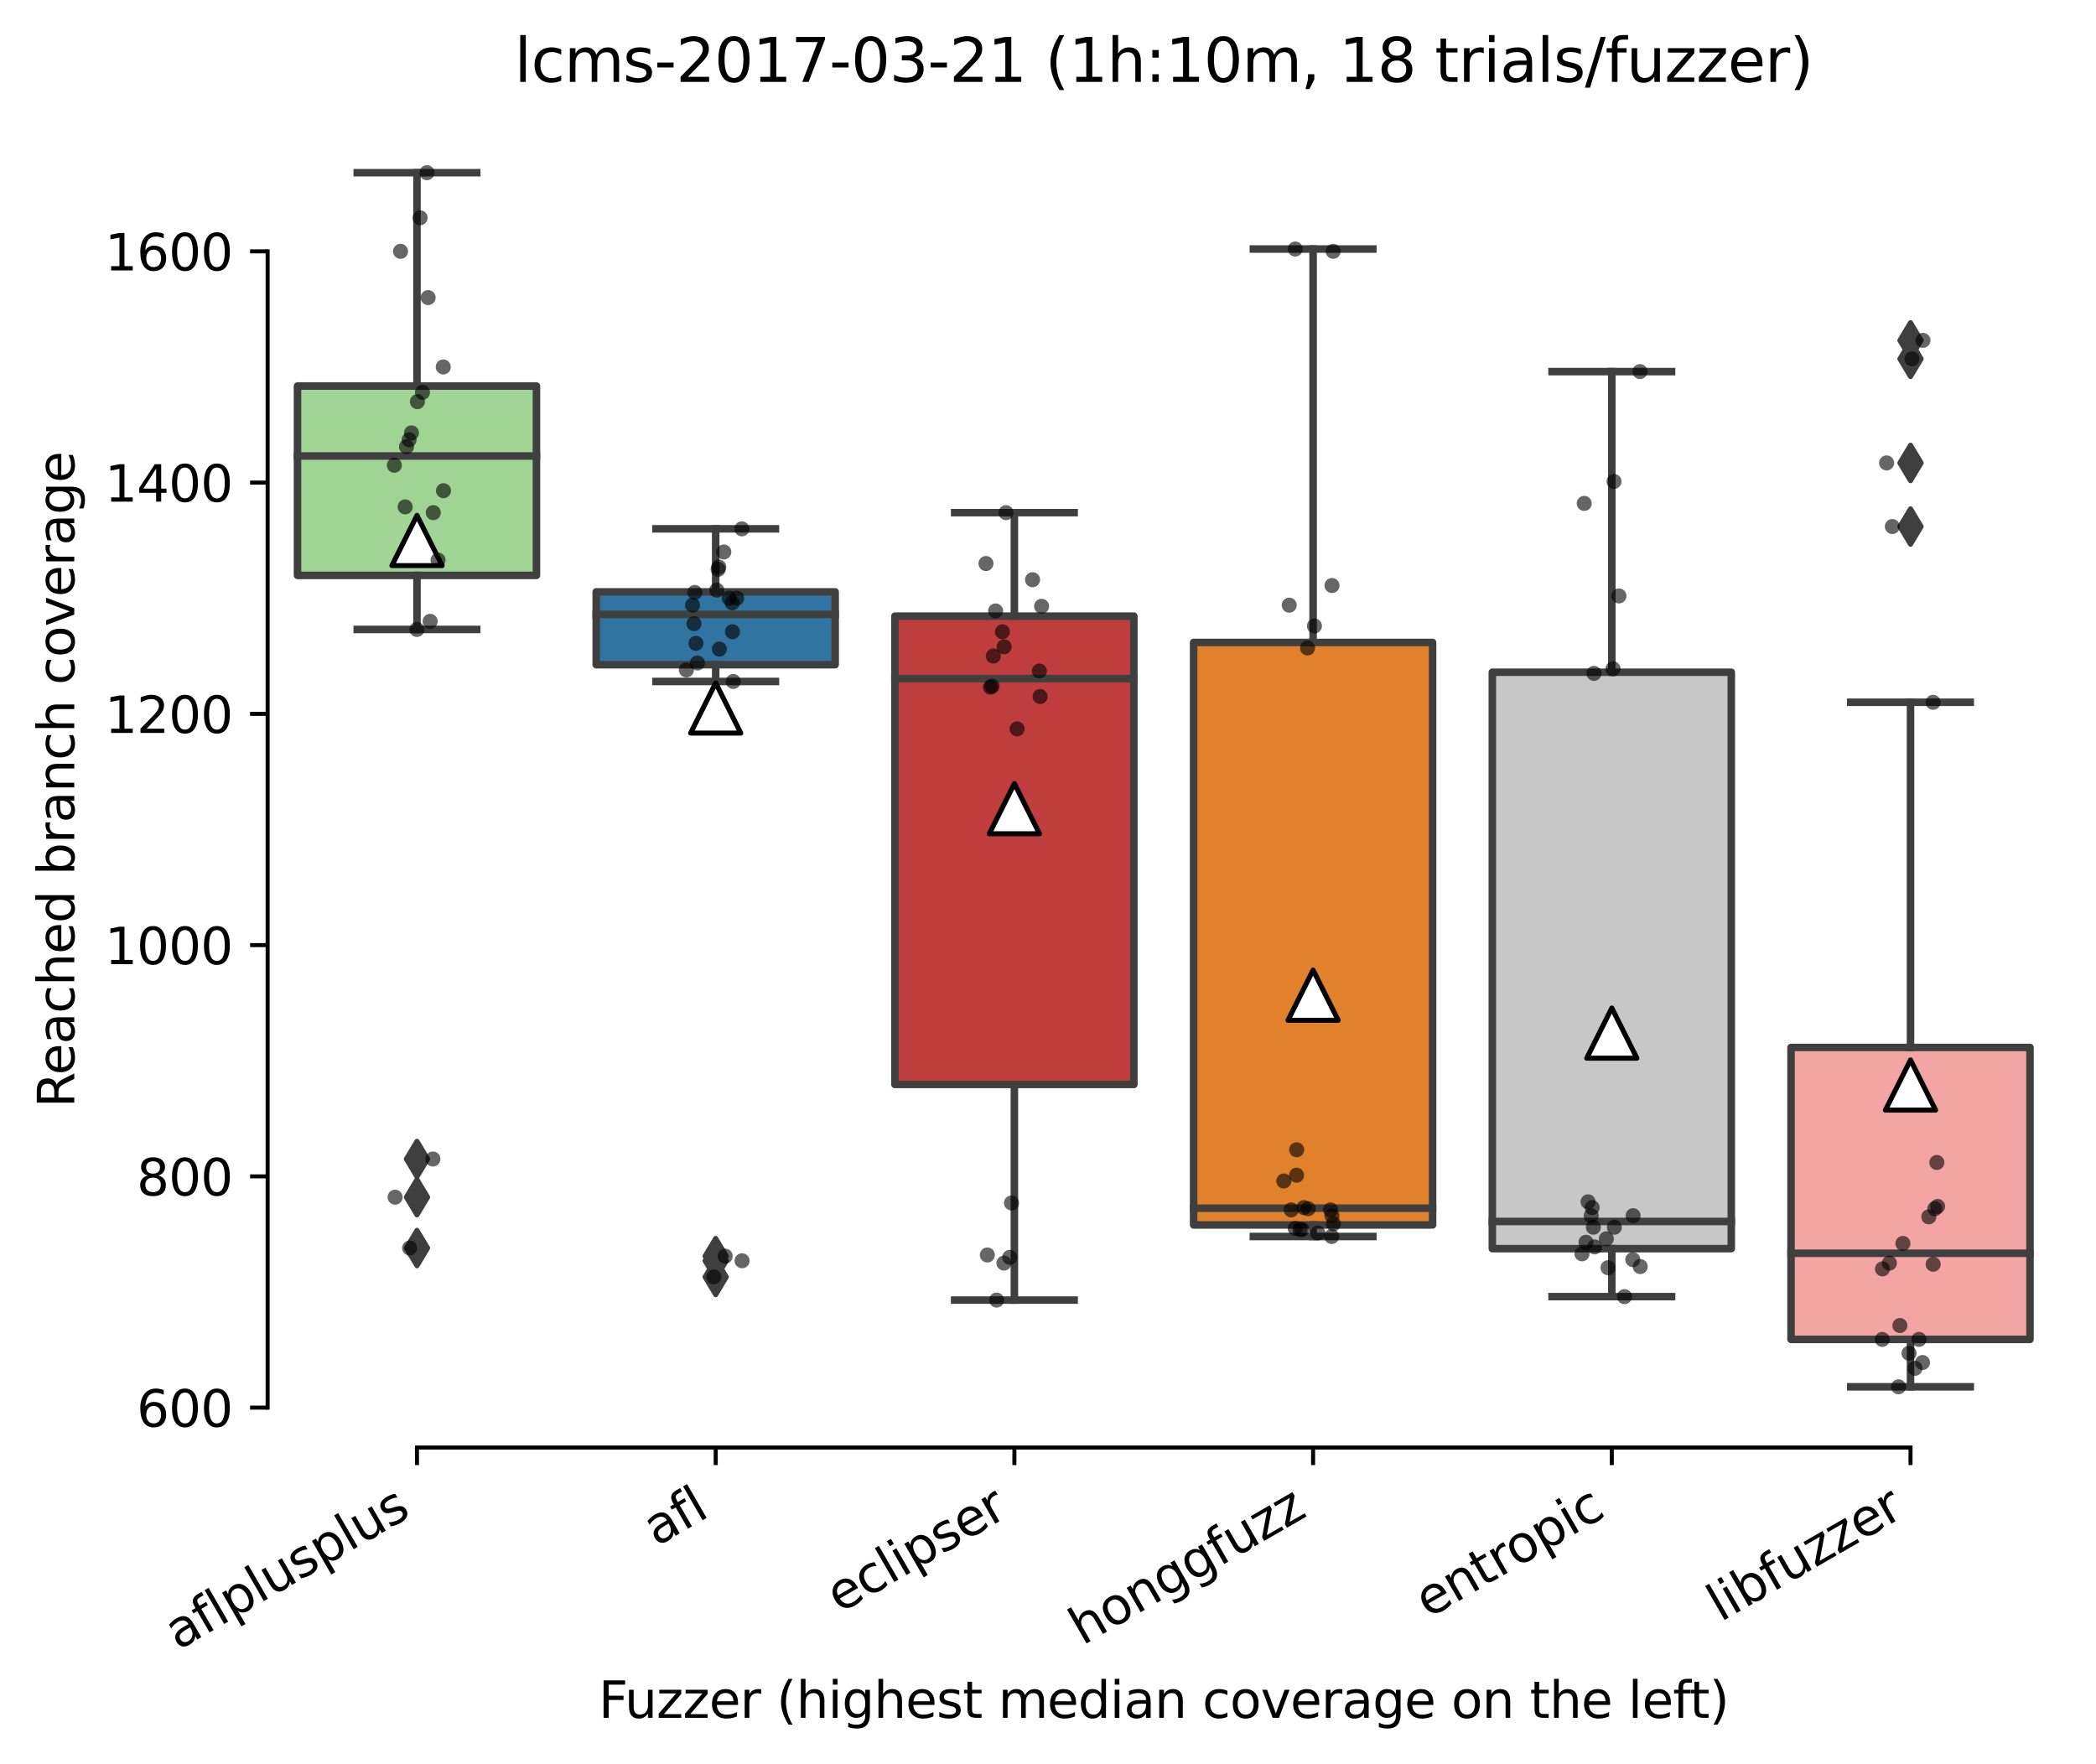 <?xml version="1.0" encoding="utf-8" standalone="no"?>
<!DOCTYPE svg PUBLIC "-//W3C//DTD SVG 1.1//EN"
  "http://www.w3.org/Graphics/SVG/1.1/DTD/svg11.dtd">
<svg height="351.576pt" version="1.1" viewBox="0 0 417.648 351.576" width="417.648pt" xmlns="http://www.w3.org/2000/svg" xmlns:xlink="http://www.w3.org/1999/xlink">
 <defs>
  <style type="text/css">*{stroke-linecap:butt;stroke-linejoin:round;}</style>
 </defs>
 <g id="figure_1">
  <g id="patch_1">
   <path d="M 0 351.576 
L 417.648 351.576 
L 417.648 0 
L 0 0 
z
" style="fill:#ffffff;"/>
  </g>
  <g id="axes_1">
   <g id="patch_2">
    <path d="M 53.328 288.43 
L 410.448 288.43 
L 410.448 22.318 
L 53.328 22.318 
z
" style="fill:#ffffff;"/>
   </g>
   <g id="patch_3">
    <path clip-path="url(#pa68a0dcf0d)" d="M 59.28 114.651 
L 106.896 114.651 
L 106.896 76.923 
L 59.28 76.923 
L 59.28 114.651 
z
" style="fill:#9fd495;stroke:#3f3f3f;stroke-linejoin:miter;stroke-width:1.5;"/>
   </g>
   <g id="patch_4">
    <path clip-path="url(#pa68a0dcf0d)" d="M 118.8 132.449 
L 166.416 132.449 
L 166.416 117.934 
L 118.8 117.934 
L 118.8 132.449 
z
" style="fill:#3274a1;stroke:#3f3f3f;stroke-linejoin:miter;stroke-width:1.5;"/>
   </g>
   <g id="patch_5">
    <path clip-path="url(#pa68a0dcf0d)" d="M 178.32 216.085 
L 225.936 216.085 
L 225.936 122.773 
L 178.32 122.773 
L 178.32 216.085 
z
" style="fill:#c03d3e;stroke:#3f3f3f;stroke-linejoin:miter;stroke-width:1.5;"/>
   </g>
   <g id="patch_6">
    <path clip-path="url(#pa68a0dcf0d)" d="M 237.84 244.078 
L 285.456 244.078 
L 285.456 128.014 
L 237.84 128.014 
L 237.84 244.078 
z
" style="fill:#e1812c;stroke:#3f3f3f;stroke-linejoin:miter;stroke-width:1.5;"/>
   </g>
   <g id="patch_7">
    <path clip-path="url(#pa68a0dcf0d)" d="M 297.36 248.801 
L 344.976 248.801 
L 344.976 133.947 
L 297.36 133.947 
L 297.36 248.801 
z
" style="fill:#c7c7c7;stroke:#3f3f3f;stroke-linejoin:miter;stroke-width:1.5;"/>
   </g>
   <g id="patch_8">
    <path clip-path="url(#pa68a0dcf0d)" d="M 356.88 266.888 
L 404.496 266.888 
L 404.496 208.712 
L 356.88 208.712 
L 356.88 266.888 
z
" style="fill:#f2a5a3;stroke:#3f3f3f;stroke-linejoin:miter;stroke-width:1.5;"/>
   </g>
   <g id="matplotlib.axis_1">
    <g id="xtick_1">
     <g id="line2d_1">
      <defs>
       <path d="M 0 0 
L 0 3.5 
" id="m234d9b42ce" style="stroke:#000000;stroke-width:0.8;"/>
      </defs>
      <g>
       <use style="stroke:#000000;stroke-width:0.8;" x="83.088" xlink:href="#m234d9b42ce" y="288.43"/>
      </g>
     </g>
     <g id="text_1">
      <!-- aflplusplus -->
      <g transform="translate(35.479 328.897)rotate(-30)scale(0.1 -0.1)">
       <defs>
        <path d="M 2194 1759 
Q 1497 1759 1228 1600 
Q 959 1441 959 1056 
Q 959 750 1161 570 
Q 1363 391 1709 391 
Q 2188 391 2477 730 
Q 2766 1069 2766 1631 
L 2766 1759 
L 2194 1759 
z
M 3341 1997 
L 3341 0 
L 2766 0 
L 2766 531 
Q 2569 213 2275 61 
Q 1981 -91 1556 -91 
Q 1019 -91 701 211 
Q 384 513 384 1019 
Q 384 1609 779 1909 
Q 1175 2209 1959 2209 
L 2766 2209 
L 2766 2266 
Q 2766 2663 2505 2880 
Q 2244 3097 1772 3097 
Q 1472 3097 1187 3025 
Q 903 2953 641 2809 
L 641 3341 
Q 956 3463 1253 3523 
Q 1550 3584 1831 3584 
Q 2591 3584 2966 3190 
Q 3341 2797 3341 1997 
z
" id="DejaVuSans-61" transform="scale(0.016)"/>
        <path d="M 2375 4863 
L 2375 4384 
L 1825 4384 
Q 1516 4384 1395 4259 
Q 1275 4134 1275 3809 
L 1275 3500 
L 2222 3500 
L 2222 3053 
L 1275 3053 
L 1275 0 
L 697 0 
L 697 3053 
L 147 3053 
L 147 3500 
L 697 3500 
L 697 3744 
Q 697 4328 969 4595 
Q 1241 4863 1831 4863 
L 2375 4863 
z
" id="DejaVuSans-66" transform="scale(0.016)"/>
        <path d="M 603 4863 
L 1178 4863 
L 1178 0 
L 603 0 
L 603 4863 
z
" id="DejaVuSans-6c" transform="scale(0.016)"/>
        <path d="M 1159 525 
L 1159 -1331 
L 581 -1331 
L 581 3500 
L 1159 3500 
L 1159 2969 
Q 1341 3281 1617 3432 
Q 1894 3584 2278 3584 
Q 2916 3584 3314 3078 
Q 3713 2572 3713 1747 
Q 3713 922 3314 415 
Q 2916 -91 2278 -91 
Q 1894 -91 1617 61 
Q 1341 213 1159 525 
z
M 3116 1747 
Q 3116 2381 2855 2742 
Q 2594 3103 2138 3103 
Q 1681 3103 1420 2742 
Q 1159 2381 1159 1747 
Q 1159 1113 1420 752 
Q 1681 391 2138 391 
Q 2594 391 2855 752 
Q 3116 1113 3116 1747 
z
" id="DejaVuSans-70" transform="scale(0.016)"/>
        <path d="M 544 1381 
L 544 3500 
L 1119 3500 
L 1119 1403 
Q 1119 906 1312 657 
Q 1506 409 1894 409 
Q 2359 409 2629 706 
Q 2900 1003 2900 1516 
L 2900 3500 
L 3475 3500 
L 3475 0 
L 2900 0 
L 2900 538 
Q 2691 219 2414 64 
Q 2138 -91 1772 -91 
Q 1169 -91 856 284 
Q 544 659 544 1381 
z
M 1991 3584 
L 1991 3584 
z
" id="DejaVuSans-75" transform="scale(0.016)"/>
        <path d="M 2834 3397 
L 2834 2853 
Q 2591 2978 2328 3040 
Q 2066 3103 1784 3103 
Q 1356 3103 1142 2972 
Q 928 2841 928 2578 
Q 928 2378 1081 2264 
Q 1234 2150 1697 2047 
L 1894 2003 
Q 2506 1872 2764 1633 
Q 3022 1394 3022 966 
Q 3022 478 2636 193 
Q 2250 -91 1575 -91 
Q 1294 -91 989 -36 
Q 684 19 347 128 
L 347 722 
Q 666 556 975 473 
Q 1284 391 1588 391 
Q 1994 391 2212 530 
Q 2431 669 2431 922 
Q 2431 1156 2273 1281 
Q 2116 1406 1581 1522 
L 1381 1569 
Q 847 1681 609 1914 
Q 372 2147 372 2553 
Q 372 3047 722 3315 
Q 1072 3584 1716 3584 
Q 2034 3584 2315 3537 
Q 2597 3491 2834 3397 
z
" id="DejaVuSans-73" transform="scale(0.016)"/>
       </defs>
       <use xlink:href="#DejaVuSans-61"/>
       <use x="61.279" xlink:href="#DejaVuSans-66"/>
       <use x="96.484" xlink:href="#DejaVuSans-6c"/>
       <use x="124.268" xlink:href="#DejaVuSans-70"/>
       <use x="187.744" xlink:href="#DejaVuSans-6c"/>
       <use x="215.527" xlink:href="#DejaVuSans-75"/>
       <use x="278.906" xlink:href="#DejaVuSans-73"/>
       <use x="331.006" xlink:href="#DejaVuSans-70"/>
       <use x="394.482" xlink:href="#DejaVuSans-6c"/>
       <use x="422.266" xlink:href="#DejaVuSans-75"/>
       <use x="485.645" xlink:href="#DejaVuSans-73"/>
      </g>
     </g>
    </g>
    <g id="xtick_2">
     <g id="line2d_2">
      <g>
       <use style="stroke:#000000;stroke-width:0.8;" x="142.608" xlink:href="#m234d9b42ce" y="288.43"/>
      </g>
     </g>
     <g id="text_2">
      <!-- afl -->
      <g transform="translate(130.807 308.224)rotate(-30)scale(0.1 -0.1)">
       <use xlink:href="#DejaVuSans-61"/>
       <use x="61.279" xlink:href="#DejaVuSans-66"/>
       <use x="96.484" xlink:href="#DejaVuSans-6c"/>
      </g>
     </g>
    </g>
    <g id="xtick_3">
     <g id="line2d_3">
      <g>
       <use style="stroke:#000000;stroke-width:0.8;" x="202.128" xlink:href="#m234d9b42ce" y="288.43"/>
      </g>
     </g>
     <g id="text_3">
      <!-- eclipser -->
      <g transform="translate(167.288 321.525)rotate(-30)scale(0.1 -0.1)">
       <defs>
        <path d="M 3597 1894 
L 3597 1613 
L 953 1613 
Q 991 1019 1311 708 
Q 1631 397 2203 397 
Q 2534 397 2845 478 
Q 3156 559 3463 722 
L 3463 178 
Q 3153 47 2828 -22 
Q 2503 -91 2169 -91 
Q 1331 -91 842 396 
Q 353 884 353 1716 
Q 353 2575 817 3079 
Q 1281 3584 2069 3584 
Q 2775 3584 3186 3129 
Q 3597 2675 3597 1894 
z
M 3022 2063 
Q 3016 2534 2758 2815 
Q 2500 3097 2075 3097 
Q 1594 3097 1305 2825 
Q 1016 2553 972 2059 
L 3022 2063 
z
" id="DejaVuSans-65" transform="scale(0.016)"/>
        <path d="M 3122 3366 
L 3122 2828 
Q 2878 2963 2633 3030 
Q 2388 3097 2138 3097 
Q 1578 3097 1268 2742 
Q 959 2388 959 1747 
Q 959 1106 1268 751 
Q 1578 397 2138 397 
Q 2388 397 2633 464 
Q 2878 531 3122 666 
L 3122 134 
Q 2881 22 2623 -34 
Q 2366 -91 2075 -91 
Q 1284 -91 818 406 
Q 353 903 353 1747 
Q 353 2603 823 3093 
Q 1294 3584 2113 3584 
Q 2378 3584 2631 3529 
Q 2884 3475 3122 3366 
z
" id="DejaVuSans-63" transform="scale(0.016)"/>
        <path d="M 603 3500 
L 1178 3500 
L 1178 0 
L 603 0 
L 603 3500 
z
M 603 4863 
L 1178 4863 
L 1178 4134 
L 603 4134 
L 603 4863 
z
" id="DejaVuSans-69" transform="scale(0.016)"/>
        <path d="M 2631 2963 
Q 2534 3019 2420 3045 
Q 2306 3072 2169 3072 
Q 1681 3072 1420 2755 
Q 1159 2438 1159 1844 
L 1159 0 
L 581 0 
L 581 3500 
L 1159 3500 
L 1159 2956 
Q 1341 3275 1631 3429 
Q 1922 3584 2338 3584 
Q 2397 3584 2469 3576 
Q 2541 3569 2628 3553 
L 2631 2963 
z
" id="DejaVuSans-72" transform="scale(0.016)"/>
       </defs>
       <use xlink:href="#DejaVuSans-65"/>
       <use x="61.523" xlink:href="#DejaVuSans-63"/>
       <use x="116.504" xlink:href="#DejaVuSans-6c"/>
       <use x="144.287" xlink:href="#DejaVuSans-69"/>
       <use x="172.07" xlink:href="#DejaVuSans-70"/>
       <use x="235.547" xlink:href="#DejaVuSans-73"/>
       <use x="287.646" xlink:href="#DejaVuSans-65"/>
       <use x="349.17" xlink:href="#DejaVuSans-72"/>
      </g>
     </g>
    </g>
    <g id="xtick_4">
     <g id="line2d_4">
      <g>
       <use style="stroke:#000000;stroke-width:0.8;" x="261.648" xlink:href="#m234d9b42ce" y="288.43"/>
      </g>
     </g>
     <g id="text_4">
      <!-- honggfuzz -->
      <g transform="translate(215.709 327.933)rotate(-30)scale(0.1 -0.1)">
       <defs>
        <path d="M 3513 2113 
L 3513 0 
L 2938 0 
L 2938 2094 
Q 2938 2591 2744 2837 
Q 2550 3084 2163 3084 
Q 1697 3084 1428 2787 
Q 1159 2491 1159 1978 
L 1159 0 
L 581 0 
L 581 4863 
L 1159 4863 
L 1159 2956 
Q 1366 3272 1645 3428 
Q 1925 3584 2291 3584 
Q 2894 3584 3203 3211 
Q 3513 2838 3513 2113 
z
" id="DejaVuSans-68" transform="scale(0.016)"/>
        <path d="M 1959 3097 
Q 1497 3097 1228 2736 
Q 959 2375 959 1747 
Q 959 1119 1226 758 
Q 1494 397 1959 397 
Q 2419 397 2687 759 
Q 2956 1122 2956 1747 
Q 2956 2369 2687 2733 
Q 2419 3097 1959 3097 
z
M 1959 3584 
Q 2709 3584 3137 3096 
Q 3566 2609 3566 1747 
Q 3566 888 3137 398 
Q 2709 -91 1959 -91 
Q 1206 -91 779 398 
Q 353 888 353 1747 
Q 353 2609 779 3096 
Q 1206 3584 1959 3584 
z
" id="DejaVuSans-6f" transform="scale(0.016)"/>
        <path d="M 3513 2113 
L 3513 0 
L 2938 0 
L 2938 2094 
Q 2938 2591 2744 2837 
Q 2550 3084 2163 3084 
Q 1697 3084 1428 2787 
Q 1159 2491 1159 1978 
L 1159 0 
L 581 0 
L 581 3500 
L 1159 3500 
L 1159 2956 
Q 1366 3272 1645 3428 
Q 1925 3584 2291 3584 
Q 2894 3584 3203 3211 
Q 3513 2838 3513 2113 
z
" id="DejaVuSans-6e" transform="scale(0.016)"/>
        <path d="M 2906 1791 
Q 2906 2416 2648 2759 
Q 2391 3103 1925 3103 
Q 1463 3103 1205 2759 
Q 947 2416 947 1791 
Q 947 1169 1205 825 
Q 1463 481 1925 481 
Q 2391 481 2648 825 
Q 2906 1169 2906 1791 
z
M 3481 434 
Q 3481 -459 3084 -895 
Q 2688 -1331 1869 -1331 
Q 1566 -1331 1297 -1286 
Q 1028 -1241 775 -1147 
L 775 -588 
Q 1028 -725 1275 -790 
Q 1522 -856 1778 -856 
Q 2344 -856 2625 -561 
Q 2906 -266 2906 331 
L 2906 616 
Q 2728 306 2450 153 
Q 2172 0 1784 0 
Q 1141 0 747 490 
Q 353 981 353 1791 
Q 353 2603 747 3093 
Q 1141 3584 1784 3584 
Q 2172 3584 2450 3431 
Q 2728 3278 2906 2969 
L 2906 3500 
L 3481 3500 
L 3481 434 
z
" id="DejaVuSans-67" transform="scale(0.016)"/>
        <path d="M 353 3500 
L 3084 3500 
L 3084 2975 
L 922 459 
L 3084 459 
L 3084 0 
L 275 0 
L 275 525 
L 2438 3041 
L 353 3041 
L 353 3500 
z
" id="DejaVuSans-7a" transform="scale(0.016)"/>
       </defs>
       <use xlink:href="#DejaVuSans-68"/>
       <use x="63.379" xlink:href="#DejaVuSans-6f"/>
       <use x="124.561" xlink:href="#DejaVuSans-6e"/>
       <use x="187.939" xlink:href="#DejaVuSans-67"/>
       <use x="251.416" xlink:href="#DejaVuSans-67"/>
       <use x="314.893" xlink:href="#DejaVuSans-66"/>
       <use x="350.098" xlink:href="#DejaVuSans-75"/>
       <use x="413.477" xlink:href="#DejaVuSans-7a"/>
       <use x="465.967" xlink:href="#DejaVuSans-7a"/>
      </g>
     </g>
    </g>
    <g id="xtick_5">
     <g id="line2d_5">
      <g>
       <use style="stroke:#000000;stroke-width:0.8;" x="321.168" xlink:href="#m234d9b42ce" y="288.43"/>
      </g>
     </g>
     <g id="text_5">
      <!-- entropic -->
      <g transform="translate(284.586 322.531)rotate(-30)scale(0.1 -0.1)">
       <defs>
        <path d="M 1172 4494 
L 1172 3500 
L 2356 3500 
L 2356 3053 
L 1172 3053 
L 1172 1153 
Q 1172 725 1289 603 
Q 1406 481 1766 481 
L 2356 481 
L 2356 0 
L 1766 0 
Q 1100 0 847 248 
Q 594 497 594 1153 
L 594 3053 
L 172 3053 
L 172 3500 
L 594 3500 
L 594 4494 
L 1172 4494 
z
" id="DejaVuSans-74" transform="scale(0.016)"/>
       </defs>
       <use xlink:href="#DejaVuSans-65"/>
       <use x="61.523" xlink:href="#DejaVuSans-6e"/>
       <use x="124.902" xlink:href="#DejaVuSans-74"/>
       <use x="164.111" xlink:href="#DejaVuSans-72"/>
       <use x="202.975" xlink:href="#DejaVuSans-6f"/>
       <use x="264.156" xlink:href="#DejaVuSans-70"/>
       <use x="327.633" xlink:href="#DejaVuSans-69"/>
       <use x="355.416" xlink:href="#DejaVuSans-63"/>
      </g>
     </g>
    </g>
    <g id="xtick_6">
     <g id="line2d_6">
      <g>
       <use style="stroke:#000000;stroke-width:0.8;" x="380.688" xlink:href="#m234d9b42ce" y="288.43"/>
      </g>
     </g>
     <g id="text_6">
      <!-- libfuzzer -->
      <g transform="translate(342.822 323.272)rotate(-30)scale(0.1 -0.1)">
       <defs>
        <path d="M 3116 1747 
Q 3116 2381 2855 2742 
Q 2594 3103 2138 3103 
Q 1681 3103 1420 2742 
Q 1159 2381 1159 1747 
Q 1159 1113 1420 752 
Q 1681 391 2138 391 
Q 2594 391 2855 752 
Q 3116 1113 3116 1747 
z
M 1159 2969 
Q 1341 3281 1617 3432 
Q 1894 3584 2278 3584 
Q 2916 3584 3314 3078 
Q 3713 2572 3713 1747 
Q 3713 922 3314 415 
Q 2916 -91 2278 -91 
Q 1894 -91 1617 61 
Q 1341 213 1159 525 
L 1159 0 
L 581 0 
L 581 4863 
L 1159 4863 
L 1159 2969 
z
" id="DejaVuSans-62" transform="scale(0.016)"/>
       </defs>
       <use xlink:href="#DejaVuSans-6c"/>
       <use x="27.783" xlink:href="#DejaVuSans-69"/>
       <use x="55.566" xlink:href="#DejaVuSans-62"/>
       <use x="119.043" xlink:href="#DejaVuSans-66"/>
       <use x="154.248" xlink:href="#DejaVuSans-75"/>
       <use x="217.627" xlink:href="#DejaVuSans-7a"/>
       <use x="270.117" xlink:href="#DejaVuSans-7a"/>
       <use x="322.607" xlink:href="#DejaVuSans-65"/>
       <use x="384.131" xlink:href="#DejaVuSans-72"/>
      </g>
     </g>
    </g>
    <g id="text_7">
     <!-- Fuzzer (highest median coverage on the left) -->
     <g transform="translate(119.27 342.297)scale(0.1 -0.1)">
      <defs>
       <path d="M 628 4666 
L 3309 4666 
L 3309 4134 
L 1259 4134 
L 1259 2759 
L 3109 2759 
L 3109 2228 
L 1259 2228 
L 1259 0 
L 628 0 
L 628 4666 
z
" id="DejaVuSans-46" transform="scale(0.016)"/>
       <path id="DejaVuSans-20" transform="scale(0.016)"/>
       <path d="M 1984 4856 
Q 1566 4138 1362 3434 
Q 1159 2731 1159 2009 
Q 1159 1288 1364 580 
Q 1569 -128 1984 -844 
L 1484 -844 
Q 1016 -109 783 600 
Q 550 1309 550 2009 
Q 550 2706 781 3412 
Q 1013 4119 1484 4856 
L 1984 4856 
z
" id="DejaVuSans-28" transform="scale(0.016)"/>
       <path d="M 3328 2828 
Q 3544 3216 3844 3400 
Q 4144 3584 4550 3584 
Q 5097 3584 5394 3201 
Q 5691 2819 5691 2113 
L 5691 0 
L 5113 0 
L 5113 2094 
Q 5113 2597 4934 2840 
Q 4756 3084 4391 3084 
Q 3944 3084 3684 2787 
Q 3425 2491 3425 1978 
L 3425 0 
L 2847 0 
L 2847 2094 
Q 2847 2600 2669 2842 
Q 2491 3084 2119 3084 
Q 1678 3084 1418 2786 
Q 1159 2488 1159 1978 
L 1159 0 
L 581 0 
L 581 3500 
L 1159 3500 
L 1159 2956 
Q 1356 3278 1631 3431 
Q 1906 3584 2284 3584 
Q 2666 3584 2933 3390 
Q 3200 3197 3328 2828 
z
" id="DejaVuSans-6d" transform="scale(0.016)"/>
       <path d="M 2906 2969 
L 2906 4863 
L 3481 4863 
L 3481 0 
L 2906 0 
L 2906 525 
Q 2725 213 2448 61 
Q 2172 -91 1784 -91 
Q 1150 -91 751 415 
Q 353 922 353 1747 
Q 353 2572 751 3078 
Q 1150 3584 1784 3584 
Q 2172 3584 2448 3432 
Q 2725 3281 2906 2969 
z
M 947 1747 
Q 947 1113 1208 752 
Q 1469 391 1925 391 
Q 2381 391 2643 752 
Q 2906 1113 2906 1747 
Q 2906 2381 2643 2742 
Q 2381 3103 1925 3103 
Q 1469 3103 1208 2742 
Q 947 2381 947 1747 
z
" id="DejaVuSans-64" transform="scale(0.016)"/>
       <path d="M 191 3500 
L 800 3500 
L 1894 563 
L 2988 3500 
L 3597 3500 
L 2284 0 
L 1503 0 
L 191 3500 
z
" id="DejaVuSans-76" transform="scale(0.016)"/>
       <path d="M 513 4856 
L 1013 4856 
Q 1481 4119 1714 3412 
Q 1947 2706 1947 2009 
Q 1947 1309 1714 600 
Q 1481 -109 1013 -844 
L 513 -844 
Q 928 -128 1133 580 
Q 1338 1288 1338 2009 
Q 1338 2731 1133 3434 
Q 928 4138 513 4856 
z
" id="DejaVuSans-29" transform="scale(0.016)"/>
      </defs>
      <use xlink:href="#DejaVuSans-46"/>
      <use x="52.02" xlink:href="#DejaVuSans-75"/>
      <use x="115.398" xlink:href="#DejaVuSans-7a"/>
      <use x="167.889" xlink:href="#DejaVuSans-7a"/>
      <use x="220.379" xlink:href="#DejaVuSans-65"/>
      <use x="281.902" xlink:href="#DejaVuSans-72"/>
      <use x="323.016" xlink:href="#DejaVuSans-20"/>
      <use x="354.803" xlink:href="#DejaVuSans-28"/>
      <use x="393.816" xlink:href="#DejaVuSans-68"/>
      <use x="457.195" xlink:href="#DejaVuSans-69"/>
      <use x="484.979" xlink:href="#DejaVuSans-67"/>
      <use x="548.455" xlink:href="#DejaVuSans-68"/>
      <use x="611.834" xlink:href="#DejaVuSans-65"/>
      <use x="673.357" xlink:href="#DejaVuSans-73"/>
      <use x="725.457" xlink:href="#DejaVuSans-74"/>
      <use x="764.666" xlink:href="#DejaVuSans-20"/>
      <use x="796.453" xlink:href="#DejaVuSans-6d"/>
      <use x="893.865" xlink:href="#DejaVuSans-65"/>
      <use x="955.389" xlink:href="#DejaVuSans-64"/>
      <use x="1018.865" xlink:href="#DejaVuSans-69"/>
      <use x="1046.648" xlink:href="#DejaVuSans-61"/>
      <use x="1107.928" xlink:href="#DejaVuSans-6e"/>
      <use x="1171.307" xlink:href="#DejaVuSans-20"/>
      <use x="1203.094" xlink:href="#DejaVuSans-63"/>
      <use x="1258.074" xlink:href="#DejaVuSans-6f"/>
      <use x="1319.256" xlink:href="#DejaVuSans-76"/>
      <use x="1378.436" xlink:href="#DejaVuSans-65"/>
      <use x="1439.959" xlink:href="#DejaVuSans-72"/>
      <use x="1481.072" xlink:href="#DejaVuSans-61"/>
      <use x="1542.352" xlink:href="#DejaVuSans-67"/>
      <use x="1605.828" xlink:href="#DejaVuSans-65"/>
      <use x="1667.352" xlink:href="#DejaVuSans-20"/>
      <use x="1699.139" xlink:href="#DejaVuSans-6f"/>
      <use x="1760.32" xlink:href="#DejaVuSans-6e"/>
      <use x="1823.699" xlink:href="#DejaVuSans-20"/>
      <use x="1855.486" xlink:href="#DejaVuSans-74"/>
      <use x="1894.695" xlink:href="#DejaVuSans-68"/>
      <use x="1958.074" xlink:href="#DejaVuSans-65"/>
      <use x="2019.598" xlink:href="#DejaVuSans-20"/>
      <use x="2051.385" xlink:href="#DejaVuSans-6c"/>
      <use x="2079.168" xlink:href="#DejaVuSans-65"/>
      <use x="2140.691" xlink:href="#DejaVuSans-66"/>
      <use x="2174.146" xlink:href="#DejaVuSans-74"/>
      <use x="2213.355" xlink:href="#DejaVuSans-29"/>
     </g>
    </g>
   </g>
   <g id="matplotlib.axis_2">
    <g id="ytick_1">
     <g id="line2d_7">
      <defs>
       <path d="M 0 0 
L -3.5 0 
" id="m28d4434f6f" style="stroke:#000000;stroke-width:0.8;"/>
      </defs>
      <g>
       <use style="stroke:#000000;stroke-width:0.8;" x="53.328" xlink:href="#m28d4434f6f" y="280.481"/>
      </g>
     </g>
     <g id="text_8">
      <!-- 600 -->
      <g transform="translate(27.241 284.281)scale(0.1 -0.1)">
       <defs>
        <path d="M 2113 2584 
Q 1688 2584 1439 2293 
Q 1191 2003 1191 1497 
Q 1191 994 1439 701 
Q 1688 409 2113 409 
Q 2538 409 2786 701 
Q 3034 994 3034 1497 
Q 3034 2003 2786 2293 
Q 2538 2584 2113 2584 
z
M 3366 4563 
L 3366 3988 
Q 3128 4100 2886 4159 
Q 2644 4219 2406 4219 
Q 1781 4219 1451 3797 
Q 1122 3375 1075 2522 
Q 1259 2794 1537 2939 
Q 1816 3084 2150 3084 
Q 2853 3084 3261 2657 
Q 3669 2231 3669 1497 
Q 3669 778 3244 343 
Q 2819 -91 2113 -91 
Q 1303 -91 875 529 
Q 447 1150 447 2328 
Q 447 3434 972 4092 
Q 1497 4750 2381 4750 
Q 2619 4750 2861 4703 
Q 3103 4656 3366 4563 
z
" id="DejaVuSans-36" transform="scale(0.016)"/>
        <path d="M 2034 4250 
Q 1547 4250 1301 3770 
Q 1056 3291 1056 2328 
Q 1056 1369 1301 889 
Q 1547 409 2034 409 
Q 2525 409 2770 889 
Q 3016 1369 3016 2328 
Q 3016 3291 2770 3770 
Q 2525 4250 2034 4250 
z
M 2034 4750 
Q 2819 4750 3233 4129 
Q 3647 3509 3647 2328 
Q 3647 1150 3233 529 
Q 2819 -91 2034 -91 
Q 1250 -91 836 529 
Q 422 1150 422 2328 
Q 422 3509 836 4129 
Q 1250 4750 2034 4750 
z
" id="DejaVuSans-30" transform="scale(0.016)"/>
       </defs>
       <use xlink:href="#DejaVuSans-36"/>
       <use x="63.623" xlink:href="#DejaVuSans-30"/>
       <use x="127.246" xlink:href="#DejaVuSans-30"/>
      </g>
     </g>
    </g>
    <g id="ytick_2">
     <g id="line2d_8">
      <g>
       <use style="stroke:#000000;stroke-width:0.8;" x="53.328" xlink:href="#m28d4434f6f" y="234.401"/>
      </g>
     </g>
     <g id="text_9">
      <!-- 800 -->
      <g transform="translate(27.241 238.201)scale(0.1 -0.1)">
       <defs>
        <path d="M 2034 2216 
Q 1584 2216 1326 1975 
Q 1069 1734 1069 1313 
Q 1069 891 1326 650 
Q 1584 409 2034 409 
Q 2484 409 2743 651 
Q 3003 894 3003 1313 
Q 3003 1734 2745 1975 
Q 2488 2216 2034 2216 
z
M 1403 2484 
Q 997 2584 770 2862 
Q 544 3141 544 3541 
Q 544 4100 942 4425 
Q 1341 4750 2034 4750 
Q 2731 4750 3128 4425 
Q 3525 4100 3525 3541 
Q 3525 3141 3298 2862 
Q 3072 2584 2669 2484 
Q 3125 2378 3379 2068 
Q 3634 1759 3634 1313 
Q 3634 634 3220 271 
Q 2806 -91 2034 -91 
Q 1263 -91 848 271 
Q 434 634 434 1313 
Q 434 1759 690 2068 
Q 947 2378 1403 2484 
z
M 1172 3481 
Q 1172 3119 1398 2916 
Q 1625 2713 2034 2713 
Q 2441 2713 2670 2916 
Q 2900 3119 2900 3481 
Q 2900 3844 2670 4047 
Q 2441 4250 2034 4250 
Q 1625 4250 1398 4047 
Q 1172 3844 1172 3481 
z
" id="DejaVuSans-38" transform="scale(0.016)"/>
       </defs>
       <use xlink:href="#DejaVuSans-38"/>
       <use x="63.623" xlink:href="#DejaVuSans-30"/>
       <use x="127.246" xlink:href="#DejaVuSans-30"/>
      </g>
     </g>
    </g>
    <g id="ytick_3">
     <g id="line2d_9">
      <g>
       <use style="stroke:#000000;stroke-width:0.8;" x="53.328" xlink:href="#m28d4434f6f" y="188.321"/>
      </g>
     </g>
     <g id="text_10">
      <!-- 1000 -->
      <g transform="translate(20.878 192.121)scale(0.1 -0.1)">
       <defs>
        <path d="M 794 531 
L 1825 531 
L 1825 4091 
L 703 3866 
L 703 4441 
L 1819 4666 
L 2450 4666 
L 2450 531 
L 3481 531 
L 3481 0 
L 794 0 
L 794 531 
z
" id="DejaVuSans-31" transform="scale(0.016)"/>
       </defs>
       <use xlink:href="#DejaVuSans-31"/>
       <use x="63.623" xlink:href="#DejaVuSans-30"/>
       <use x="127.246" xlink:href="#DejaVuSans-30"/>
       <use x="190.869" xlink:href="#DejaVuSans-30"/>
      </g>
     </g>
    </g>
    <g id="ytick_4">
     <g id="line2d_10">
      <g>
       <use style="stroke:#000000;stroke-width:0.8;" x="53.328" xlink:href="#m28d4434f6f" y="142.241"/>
      </g>
     </g>
     <g id="text_11">
      <!-- 1200 -->
      <g transform="translate(20.878 146.041)scale(0.1 -0.1)">
       <defs>
        <path d="M 1228 531 
L 3431 531 
L 3431 0 
L 469 0 
L 469 531 
Q 828 903 1448 1529 
Q 2069 2156 2228 2338 
Q 2531 2678 2651 2914 
Q 2772 3150 2772 3378 
Q 2772 3750 2511 3984 
Q 2250 4219 1831 4219 
Q 1534 4219 1204 4116 
Q 875 4013 500 3803 
L 500 4441 
Q 881 4594 1212 4672 
Q 1544 4750 1819 4750 
Q 2544 4750 2975 4387 
Q 3406 4025 3406 3419 
Q 3406 3131 3298 2873 
Q 3191 2616 2906 2266 
Q 2828 2175 2409 1742 
Q 1991 1309 1228 531 
z
" id="DejaVuSans-32" transform="scale(0.016)"/>
       </defs>
       <use xlink:href="#DejaVuSans-31"/>
       <use x="63.623" xlink:href="#DejaVuSans-32"/>
       <use x="127.246" xlink:href="#DejaVuSans-30"/>
       <use x="190.869" xlink:href="#DejaVuSans-30"/>
      </g>
     </g>
    </g>
    <g id="ytick_5">
     <g id="line2d_11">
      <g>
       <use style="stroke:#000000;stroke-width:0.8;" x="53.328" xlink:href="#m28d4434f6f" y="96.161"/>
      </g>
     </g>
     <g id="text_12">
      <!-- 1400 -->
      <g transform="translate(20.878 99.961)scale(0.1 -0.1)">
       <defs>
        <path d="M 2419 4116 
L 825 1625 
L 2419 1625 
L 2419 4116 
z
M 2253 4666 
L 3047 4666 
L 3047 1625 
L 3713 1625 
L 3713 1100 
L 3047 1100 
L 3047 0 
L 2419 0 
L 2419 1100 
L 313 1100 
L 313 1709 
L 2253 4666 
z
" id="DejaVuSans-34" transform="scale(0.016)"/>
       </defs>
       <use xlink:href="#DejaVuSans-31"/>
       <use x="63.623" xlink:href="#DejaVuSans-34"/>
       <use x="127.246" xlink:href="#DejaVuSans-30"/>
       <use x="190.869" xlink:href="#DejaVuSans-30"/>
      </g>
     </g>
    </g>
    <g id="ytick_6">
     <g id="line2d_12">
      <g>
       <use style="stroke:#000000;stroke-width:0.8;" x="53.328" xlink:href="#m28d4434f6f" y="50.081"/>
      </g>
     </g>
     <g id="text_13">
      <!-- 1600 -->
      <g transform="translate(20.878 53.881)scale(0.1 -0.1)">
       <use xlink:href="#DejaVuSans-31"/>
       <use x="63.623" xlink:href="#DejaVuSans-36"/>
       <use x="127.246" xlink:href="#DejaVuSans-30"/>
       <use x="190.869" xlink:href="#DejaVuSans-30"/>
      </g>
     </g>
    </g>
    <g id="text_14">
     <!-- Reached branch coverage -->
     <g transform="translate(14.798 220.706)rotate(-90)scale(0.1 -0.1)">
      <defs>
       <path d="M 2841 2188 
Q 3044 2119 3236 1894 
Q 3428 1669 3622 1275 
L 4263 0 
L 3584 0 
L 2988 1197 
Q 2756 1666 2539 1819 
Q 2322 1972 1947 1972 
L 1259 1972 
L 1259 0 
L 628 0 
L 628 4666 
L 2053 4666 
Q 2853 4666 3247 4331 
Q 3641 3997 3641 3322 
Q 3641 2881 3436 2590 
Q 3231 2300 2841 2188 
z
M 1259 4147 
L 1259 2491 
L 2053 2491 
Q 2509 2491 2742 2702 
Q 2975 2913 2975 3322 
Q 2975 3731 2742 3939 
Q 2509 4147 2053 4147 
L 1259 4147 
z
" id="DejaVuSans-52" transform="scale(0.016)"/>
      </defs>
      <use xlink:href="#DejaVuSans-52"/>
      <use x="64.982" xlink:href="#DejaVuSans-65"/>
      <use x="126.506" xlink:href="#DejaVuSans-61"/>
      <use x="187.785" xlink:href="#DejaVuSans-63"/>
      <use x="242.766" xlink:href="#DejaVuSans-68"/>
      <use x="306.145" xlink:href="#DejaVuSans-65"/>
      <use x="367.668" xlink:href="#DejaVuSans-64"/>
      <use x="431.145" xlink:href="#DejaVuSans-20"/>
      <use x="462.932" xlink:href="#DejaVuSans-62"/>
      <use x="526.408" xlink:href="#DejaVuSans-72"/>
      <use x="567.521" xlink:href="#DejaVuSans-61"/>
      <use x="628.801" xlink:href="#DejaVuSans-6e"/>
      <use x="692.18" xlink:href="#DejaVuSans-63"/>
      <use x="747.16" xlink:href="#DejaVuSans-68"/>
      <use x="810.539" xlink:href="#DejaVuSans-20"/>
      <use x="842.326" xlink:href="#DejaVuSans-63"/>
      <use x="897.307" xlink:href="#DejaVuSans-6f"/>
      <use x="958.488" xlink:href="#DejaVuSans-76"/>
      <use x="1017.668" xlink:href="#DejaVuSans-65"/>
      <use x="1079.191" xlink:href="#DejaVuSans-72"/>
      <use x="1120.305" xlink:href="#DejaVuSans-61"/>
      <use x="1181.584" xlink:href="#DejaVuSans-67"/>
      <use x="1245.061" xlink:href="#DejaVuSans-65"/>
     </g>
    </g>
   </g>
   <g id="line2d_13">
    <path clip-path="url(#pa68a0dcf0d)" d="M 83.088 114.651 
L 83.088 125.422 
" style="fill:none;stroke:#3f3f3f;stroke-linecap:square;stroke-width:1.5;"/>
   </g>
   <g id="line2d_14">
    <path clip-path="url(#pa68a0dcf0d)" d="M 83.088 76.923 
L 83.088 34.414 
" style="fill:none;stroke:#3f3f3f;stroke-linecap:square;stroke-width:1.5;"/>
   </g>
   <g id="line2d_15">
    <path clip-path="url(#pa68a0dcf0d)" d="M 71.184 125.422 
L 94.992 125.422 
" style="fill:none;stroke:#3f3f3f;stroke-linecap:square;stroke-width:1.5;"/>
   </g>
   <g id="line2d_16">
    <path clip-path="url(#pa68a0dcf0d)" d="M 71.184 34.414 
L 94.992 34.414 
" style="fill:none;stroke:#3f3f3f;stroke-linecap:square;stroke-width:1.5;"/>
   </g>
   <g id="line2d_17">
    <defs>
     <path d="M -0 3.536 
L 2.121 0 
L -0 -3.536 
L -2.121 -0 
z
" id="mb1ff5097e5" style="stroke:#3f3f3f;stroke-linejoin:miter;"/>
    </defs>
    <g clip-path="url(#pa68a0dcf0d)">
     <use style="fill:#3f3f3f;stroke:#3f3f3f;stroke-linejoin:miter;" x="83.088" xlink:href="#mb1ff5097e5" y="238.549"/>
     <use style="fill:#3f3f3f;stroke:#3f3f3f;stroke-linejoin:miter;" x="83.088" xlink:href="#mb1ff5097e5" y="248.686"/>
     <use style="fill:#3f3f3f;stroke:#3f3f3f;stroke-linejoin:miter;" x="83.088" xlink:href="#mb1ff5097e5" y="230.945"/>
    </g>
   </g>
   <g id="line2d_18">
    <path clip-path="url(#pa68a0dcf0d)" d="M 142.608 132.449 
L 142.608 135.79 
" style="fill:none;stroke:#3f3f3f;stroke-linecap:square;stroke-width:1.5;"/>
   </g>
   <g id="line2d_19">
    <path clip-path="url(#pa68a0dcf0d)" d="M 142.608 117.934 
L 142.608 105.377 
" style="fill:none;stroke:#3f3f3f;stroke-linecap:square;stroke-width:1.5;"/>
   </g>
   <g id="line2d_20">
    <path clip-path="url(#pa68a0dcf0d)" d="M 130.704 135.79 
L 154.512 135.79 
" style="fill:none;stroke:#3f3f3f;stroke-linecap:square;stroke-width:1.5;"/>
   </g>
   <g id="line2d_21">
    <path clip-path="url(#pa68a0dcf0d)" d="M 130.704 105.377 
L 154.512 105.377 
" style="fill:none;stroke:#3f3f3f;stroke-linecap:square;stroke-width:1.5;"/>
   </g>
   <g id="line2d_22">
    <g clip-path="url(#pa68a0dcf0d)">
     <use style="fill:#3f3f3f;stroke:#3f3f3f;stroke-linejoin:miter;" x="142.608" xlink:href="#mb1ff5097e5" y="250.299"/>
     <use style="fill:#3f3f3f;stroke:#3f3f3f;stroke-linejoin:miter;" x="142.608" xlink:href="#mb1ff5097e5" y="254.446"/>
     <use style="fill:#3f3f3f;stroke:#3f3f3f;stroke-linejoin:miter;" x="142.608" xlink:href="#mb1ff5097e5" y="251.221"/>
    </g>
   </g>
   <g id="line2d_23">
    <path clip-path="url(#pa68a0dcf0d)" d="M 202.128 216.085 
L 202.128 259.054 
" style="fill:none;stroke:#3f3f3f;stroke-linecap:square;stroke-width:1.5;"/>
   </g>
   <g id="line2d_24">
    <path clip-path="url(#pa68a0dcf0d)" d="M 202.128 122.773 
L 202.128 102.152 
" style="fill:none;stroke:#3f3f3f;stroke-linecap:square;stroke-width:1.5;"/>
   </g>
   <g id="line2d_25">
    <path clip-path="url(#pa68a0dcf0d)" d="M 190.224 259.054 
L 214.032 259.054 
" style="fill:none;stroke:#3f3f3f;stroke-linecap:square;stroke-width:1.5;"/>
   </g>
   <g id="line2d_26">
    <path clip-path="url(#pa68a0dcf0d)" d="M 190.224 102.152 
L 214.032 102.152 
" style="fill:none;stroke:#3f3f3f;stroke-linecap:square;stroke-width:1.5;"/>
   </g>
   <g id="line2d_27"/>
   <g id="line2d_28">
    <path clip-path="url(#pa68a0dcf0d)" d="M 261.648 244.078 
L 261.648 246.382 
" style="fill:none;stroke:#3f3f3f;stroke-linecap:square;stroke-width:1.5;"/>
   </g>
   <g id="line2d_29">
    <path clip-path="url(#pa68a0dcf0d)" d="M 261.648 128.014 
L 261.648 49.621 
" style="fill:none;stroke:#3f3f3f;stroke-linecap:square;stroke-width:1.5;"/>
   </g>
   <g id="line2d_30">
    <path clip-path="url(#pa68a0dcf0d)" d="M 249.744 246.382 
L 273.552 246.382 
" style="fill:none;stroke:#3f3f3f;stroke-linecap:square;stroke-width:1.5;"/>
   </g>
   <g id="line2d_31">
    <path clip-path="url(#pa68a0dcf0d)" d="M 249.744 49.621 
L 273.552 49.621 
" style="fill:none;stroke:#3f3f3f;stroke-linecap:square;stroke-width:1.5;"/>
   </g>
   <g id="line2d_32"/>
   <g id="line2d_33">
    <path clip-path="url(#pa68a0dcf0d)" d="M 321.168 248.801 
L 321.168 258.363 
" style="fill:none;stroke:#3f3f3f;stroke-linecap:square;stroke-width:1.5;"/>
   </g>
   <g id="line2d_34">
    <path clip-path="url(#pa68a0dcf0d)" d="M 321.168 133.947 
L 321.168 74.043 
" style="fill:none;stroke:#3f3f3f;stroke-linecap:square;stroke-width:1.5;"/>
   </g>
   <g id="line2d_35">
    <path clip-path="url(#pa68a0dcf0d)" d="M 309.264 258.363 
L 333.072 258.363 
" style="fill:none;stroke:#3f3f3f;stroke-linecap:square;stroke-width:1.5;"/>
   </g>
   <g id="line2d_36">
    <path clip-path="url(#pa68a0dcf0d)" d="M 309.264 74.043 
L 333.072 74.043 
" style="fill:none;stroke:#3f3f3f;stroke-linecap:square;stroke-width:1.5;"/>
   </g>
   <g id="line2d_37"/>
   <g id="line2d_38">
    <path clip-path="url(#pa68a0dcf0d)" d="M 380.688 266.888 
L 380.688 276.334 
" style="fill:none;stroke:#3f3f3f;stroke-linecap:square;stroke-width:1.5;"/>
   </g>
   <g id="line2d_39">
    <path clip-path="url(#pa68a0dcf0d)" d="M 380.688 208.712 
L 380.688 139.937 
" style="fill:none;stroke:#3f3f3f;stroke-linecap:square;stroke-width:1.5;"/>
   </g>
   <g id="line2d_40">
    <path clip-path="url(#pa68a0dcf0d)" d="M 368.784 276.334 
L 392.592 276.334 
" style="fill:none;stroke:#3f3f3f;stroke-linecap:square;stroke-width:1.5;"/>
   </g>
   <g id="line2d_41">
    <path clip-path="url(#pa68a0dcf0d)" d="M 368.784 139.937 
L 392.592 139.937 
" style="fill:none;stroke:#3f3f3f;stroke-linecap:square;stroke-width:1.5;"/>
   </g>
   <g id="line2d_42">
    <g clip-path="url(#pa68a0dcf0d)">
     <use style="fill:#3f3f3f;stroke:#3f3f3f;stroke-linejoin:miter;" x="380.688" xlink:href="#mb1ff5097e5" y="67.822"/>
     <use style="fill:#3f3f3f;stroke:#3f3f3f;stroke-linejoin:miter;" x="380.688" xlink:href="#mb1ff5097e5" y="104.917"/>
     <use style="fill:#3f3f3f;stroke:#3f3f3f;stroke-linejoin:miter;" x="380.688" xlink:href="#mb1ff5097e5" y="71.509"/>
     <use style="fill:#3f3f3f;stroke:#3f3f3f;stroke-linejoin:miter;" x="380.688" xlink:href="#mb1ff5097e5" y="92.245"/>
    </g>
   </g>
   <g id="line2d_43">
    <path clip-path="url(#pa68a0dcf0d)" d="M 59.28 90.862 
L 106.896 90.862 
" style="fill:none;stroke:#3f3f3f;stroke-linecap:square;stroke-width:1.5;"/>
   </g>
   <g id="line2d_44">
    <defs>
     <path d="M 0 -5 
L -5 5 
L 5 5 
z
" id="m94a8a79c8b" style="stroke:#000000;stroke-linejoin:miter;"/>
    </defs>
    <g clip-path="url(#pa68a0dcf0d)">
     <use style="fill:#ffffff;stroke:#000000;stroke-linejoin:miter;" x="83.088" xlink:href="#m94a8a79c8b" y="107.704"/>
    </g>
   </g>
   <g id="line2d_45">
    <path clip-path="url(#pa68a0dcf0d)" d="M 118.8 122.427 
L 166.416 122.427 
" style="fill:none;stroke:#3f3f3f;stroke-linecap:square;stroke-width:1.5;"/>
   </g>
   <g id="line2d_46">
    <g clip-path="url(#pa68a0dcf0d)">
     <use style="fill:#ffffff;stroke:#000000;stroke-linejoin:miter;" x="142.608" xlink:href="#m94a8a79c8b" y="141.078"/>
    </g>
   </g>
   <g id="line2d_47">
    <path clip-path="url(#pa68a0dcf0d)" d="M 178.32 135.214 
L 225.936 135.214 
" style="fill:none;stroke:#3f3f3f;stroke-linecap:square;stroke-width:1.5;"/>
   </g>
   <g id="line2d_48">
    <g clip-path="url(#pa68a0dcf0d)">
     <use style="fill:#ffffff;stroke:#000000;stroke-linejoin:miter;" x="202.128" xlink:href="#m94a8a79c8b" y="161.134"/>
    </g>
   </g>
   <g id="line2d_49">
    <path clip-path="url(#pa68a0dcf0d)" d="M 237.84 240.737 
L 285.456 240.737 
" style="fill:none;stroke:#3f3f3f;stroke-linecap:square;stroke-width:1.5;"/>
   </g>
   <g id="line2d_50">
    <g clip-path="url(#pa68a0dcf0d)">
     <use style="fill:#ffffff;stroke:#000000;stroke-linejoin:miter;" x="261.648" xlink:href="#m94a8a79c8b" y="198.298"/>
    </g>
   </g>
   <g id="line2d_51">
    <path clip-path="url(#pa68a0dcf0d)" d="M 297.36 243.387 
L 344.976 243.387 
" style="fill:none;stroke:#3f3f3f;stroke-linecap:square;stroke-width:1.5;"/>
   </g>
   <g id="line2d_52">
    <g clip-path="url(#pa68a0dcf0d)">
     <use style="fill:#ffffff;stroke:#000000;stroke-linejoin:miter;" x="321.168" xlink:href="#m94a8a79c8b" y="205.855"/>
    </g>
   </g>
   <g id="line2d_53">
    <path clip-path="url(#pa68a0dcf0d)" d="M 356.88 249.723 
L 404.496 249.723 
" style="fill:none;stroke:#3f3f3f;stroke-linecap:square;stroke-width:1.5;"/>
   </g>
   <g id="line2d_54">
    <g clip-path="url(#pa68a0dcf0d)">
     <use style="fill:#ffffff;stroke:#000000;stroke-linejoin:miter;" x="380.688" xlink:href="#m94a8a79c8b" y="216.2"/>
    </g>
   </g>
   <g id="patch_9">
    <path d="M 53.328 280.481 
L 53.328 50.081 
" style="fill:none;stroke:#000000;stroke-linecap:square;stroke-linejoin:miter;stroke-width:0.8;"/>
   </g>
   <g id="patch_10">
    <path d="M 83.088 288.43 
L 380.688 288.43 
" style="fill:none;stroke:#000000;stroke-linecap:square;stroke-linejoin:miter;stroke-width:0.8;"/>
   </g>
   <g id="PathCollection_1">
    <defs>
     <path d="M 0 1.5 
C 0.398 1.5 0.779 1.342 1.061 1.061 
C 1.342 0.779 1.5 0.398 1.5 -0 
C 1.5 -0.398 1.342 -0.779 1.061 -1.061 
C 0.779 -1.342 0.398 -1.5 0 -1.5 
C -0.398 -1.5 -0.779 -1.342 -1.061 -1.061 
C -1.342 -0.779 -1.5 -0.398 -1.5 0 
C -1.5 0.398 -1.342 0.779 -1.061 1.061 
C -0.779 1.342 -0.398 1.5 0 1.5 
z
" id="C0_0_0aeec1a5d6"/>
    </defs>
    <g clip-path="url(#pa68a0dcf0d)">
     <use style="fill-opacity:0.6;" x="83.072" xlink:href="#C0_0_0aeec1a5d6" y="125.422"/>
    </g>
    <g clip-path="url(#pa68a0dcf0d)">
     <use style="fill-opacity:0.6;" x="87.282" xlink:href="#C0_0_0aeec1a5d6" y="111.598"/>
    </g>
    <g clip-path="url(#pa68a0dcf0d)">
     <use style="fill-opacity:0.6;" x="80.73" xlink:href="#C0_0_0aeec1a5d6" y="101"/>
    </g>
    <g clip-path="url(#pa68a0dcf0d)">
     <use style="fill-opacity:0.6;" x="81.002" xlink:href="#C0_0_0aeec1a5d6" y="89.019"/>
    </g>
    <g clip-path="url(#pa68a0dcf0d)">
     <use style="fill-opacity:0.6;" x="85.307" xlink:href="#C0_0_0aeec1a5d6" y="59.297"/>
    </g>
    <g clip-path="url(#pa68a0dcf0d)">
     <use style="fill-opacity:0.6;" x="78.734" xlink:href="#C0_0_0aeec1a5d6" y="238.549"/>
    </g>
    <g clip-path="url(#pa68a0dcf0d)">
     <use style="fill-opacity:0.6;" x="86.335" xlink:href="#C0_0_0aeec1a5d6" y="102.152"/>
    </g>
    <g clip-path="url(#pa68a0dcf0d)">
     <use style="fill-opacity:0.6;" x="79.815" xlink:href="#C0_0_0aeec1a5d6" y="50.081"/>
    </g>
    <g clip-path="url(#pa68a0dcf0d)">
     <use style="fill-opacity:0.6;" x="78.579" xlink:href="#C0_0_0aeec1a5d6" y="92.705"/>
    </g>
    <g clip-path="url(#pa68a0dcf0d)">
     <use style="fill-opacity:0.6;" x="83.169" xlink:href="#C0_0_0aeec1a5d6" y="80.033"/>
    </g>
    <g clip-path="url(#pa68a0dcf0d)">
     <use style="fill-opacity:0.6;" x="88.321" xlink:href="#C0_0_0aeec1a5d6" y="73.121"/>
    </g>
    <g clip-path="url(#pa68a0dcf0d)">
     <use style="fill-opacity:0.6;" x="84.181" xlink:href="#C0_0_0aeec1a5d6" y="78.19"/>
    </g>
    <g clip-path="url(#pa68a0dcf0d)">
     <use style="fill-opacity:0.6;" x="83.708" xlink:href="#C0_0_0aeec1a5d6" y="43.4"/>
    </g>
    <g clip-path="url(#pa68a0dcf0d)">
     <use style="fill-opacity:0.6;" x="81.619" xlink:href="#C0_0_0aeec1a5d6" y="248.686"/>
    </g>
    <g clip-path="url(#pa68a0dcf0d)">
     <use style="fill-opacity:0.6;" x="85.075" xlink:href="#C0_0_0aeec1a5d6" y="34.414"/>
    </g>
    <g clip-path="url(#pa68a0dcf0d)">
     <use style="fill-opacity:0.6;" x="85.708" xlink:href="#C0_0_0aeec1a5d6" y="123.809"/>
    </g>
    <g clip-path="url(#pa68a0dcf0d)">
     <use style="fill-opacity:0.6;" x="81.515" xlink:href="#C0_0_0aeec1a5d6" y="87.637"/>
    </g>
    <g clip-path="url(#pa68a0dcf0d)">
     <use style="fill-opacity:0.6;" x="86.262" xlink:href="#C0_0_0aeec1a5d6" y="230.945"/>
    </g>
    <g clip-path="url(#pa68a0dcf0d)">
     <use style="fill-opacity:0.6;" x="81.987" xlink:href="#C0_0_0aeec1a5d6" y="86.254"/>
    </g>
    <g clip-path="url(#pa68a0dcf0d)">
     <use style="fill-opacity:0.6;" x="88.373" xlink:href="#C0_0_0aeec1a5d6" y="97.774"/>
    </g>
   </g>
   <g id="PathCollection_2">
    <defs>
     <path d="M 0 1.5 
C 0.398 1.5 0.779 1.342 1.061 1.061 
C 1.342 0.779 1.5 0.398 1.5 -0 
C 1.5 -0.398 1.342 -0.779 1.061 -1.061 
C 0.779 -1.342 0.398 -1.5 0 -1.5 
C -0.398 -1.5 -0.779 -1.342 -1.061 -1.061 
C -1.342 -0.779 -1.5 -0.398 -1.5 0 
C -1.5 0.398 -1.342 0.779 -1.061 1.061 
C -0.779 1.342 -0.398 1.5 0 1.5 
z
" id="C1_0_ed87720d35"/>
    </defs>
    <g clip-path="url(#pa68a0dcf0d)">
     <use style="fill-opacity:0.6;" x="143.219" xlink:href="#C1_0_ed87720d35" y="112.981"/>
    </g>
    <g clip-path="url(#pa68a0dcf0d)">
     <use style="fill-opacity:0.6;" x="143.096" xlink:href="#C1_0_ed87720d35" y="113.441"/>
    </g>
    <g clip-path="url(#pa68a0dcf0d)">
     <use style="fill-opacity:0.6;" x="145.953" xlink:href="#C1_0_ed87720d35" y="125.883"/>
    </g>
    <g clip-path="url(#pa68a0dcf0d)">
     <use style="fill-opacity:0.6;" x="136.77" xlink:href="#C1_0_ed87720d35" y="133.486"/>
    </g>
    <g clip-path="url(#pa68a0dcf0d)">
     <use style="fill-opacity:0.6;" x="143.34" xlink:href="#C1_0_ed87720d35" y="129.339"/>
    </g>
    <g clip-path="url(#pa68a0dcf0d)">
     <use style="fill-opacity:0.6;" x="145.305" xlink:href="#C1_0_ed87720d35" y="119.201"/>
    </g>
    <g clip-path="url(#pa68a0dcf0d)">
     <use style="fill-opacity:0.6;" x="138.97" xlink:href="#C1_0_ed87720d35" y="132.104"/>
    </g>
    <g clip-path="url(#pa68a0dcf0d)">
     <use style="fill-opacity:0.6;" x="144.506" xlink:href="#C1_0_ed87720d35" y="250.299"/>
    </g>
    <g clip-path="url(#pa68a0dcf0d)">
     <use style="fill-opacity:0.6;" x="137.992" xlink:href="#C1_0_ed87720d35" y="120.584"/>
    </g>
    <g clip-path="url(#pa68a0dcf0d)">
     <use style="fill-opacity:0.6;" x="145.891" xlink:href="#C1_0_ed87720d35" y="120.123"/>
    </g>
    <g clip-path="url(#pa68a0dcf0d)">
     <use style="fill-opacity:0.6;" x="142.24" xlink:href="#C1_0_ed87720d35" y="254.446"/>
    </g>
    <g clip-path="url(#pa68a0dcf0d)">
     <use style="fill-opacity:0.6;" x="138.283" xlink:href="#C1_0_ed87720d35" y="124.27"/>
    </g>
    <g clip-path="url(#pa68a0dcf0d)">
     <use style="fill-opacity:0.6;" x="147.865" xlink:href="#C1_0_ed87720d35" y="251.221"/>
    </g>
    <g clip-path="url(#pa68a0dcf0d)">
     <use style="fill-opacity:0.6;" x="146.786" xlink:href="#C1_0_ed87720d35" y="119.201"/>
    </g>
    <g clip-path="url(#pa68a0dcf0d)">
     <use style="fill-opacity:0.6;" x="142.819" xlink:href="#C1_0_ed87720d35" y="117.589"/>
    </g>
    <g clip-path="url(#pa68a0dcf0d)">
     <use style="fill-opacity:0.6;" x="147.824" xlink:href="#C1_0_ed87720d35" y="105.377"/>
    </g>
    <g clip-path="url(#pa68a0dcf0d)">
     <use style="fill-opacity:0.6;" x="146.104" xlink:href="#C1_0_ed87720d35" y="135.79"/>
    </g>
    <g clip-path="url(#pa68a0dcf0d)">
     <use style="fill-opacity:0.6;" x="138.447" xlink:href="#C1_0_ed87720d35" y="118.049"/>
    </g>
    <g clip-path="url(#pa68a0dcf0d)">
     <use style="fill-opacity:0.6;" x="138.68" xlink:href="#C1_0_ed87720d35" y="128.187"/>
    </g>
    <g clip-path="url(#pa68a0dcf0d)">
     <use style="fill-opacity:0.6;" x="144.223" xlink:href="#C1_0_ed87720d35" y="109.985"/>
    </g>
   </g>
   <g id="PathCollection_3">
    <defs>
     <path d="M 0 1.5 
C 0.398 1.5 0.779 1.342 1.061 1.061 
C 1.342 0.779 1.5 0.398 1.5 -0 
C 1.5 -0.398 1.342 -0.779 1.061 -1.061 
C 0.779 -1.342 0.398 -1.5 0 -1.5 
C -0.398 -1.5 -0.779 -1.342 -1.061 -1.061 
C -1.342 -0.779 -1.5 -0.398 -1.5 0 
C -1.5 0.398 -1.342 0.779 -1.061 1.061 
C -0.779 1.342 -0.398 1.5 0 1.5 
z
" id="C2_0_5c65d66f01"/>
    </defs>
    <g clip-path="url(#pa68a0dcf0d)">
     <use style="fill-opacity:0.6;" x="198.585" xlink:href="#C2_0_5c65d66f01" y="259.054"/>
    </g>
    <g clip-path="url(#pa68a0dcf0d)">
     <use style="fill-opacity:0.6;" x="207.546" xlink:href="#C2_0_5c65d66f01" y="120.814"/>
    </g>
    <g clip-path="url(#pa68a0dcf0d)">
     <use style="fill-opacity:0.6;" x="200.041" xlink:href="#C2_0_5c65d66f01" y="251.681"/>
    </g>
    <g clip-path="url(#pa68a0dcf0d)">
     <use style="fill-opacity:0.6;" x="201.201" xlink:href="#C2_0_5c65d66f01" y="250.529"/>
    </g>
    <g clip-path="url(#pa68a0dcf0d)">
     <use style="fill-opacity:0.6;" x="207.253" xlink:href="#C2_0_5c65d66f01" y="138.785"/>
    </g>
    <g clip-path="url(#pa68a0dcf0d)">
     <use style="fill-opacity:0.6;" x="200.46" xlink:href="#C2_0_5c65d66f01" y="102.152"/>
    </g>
    <g clip-path="url(#pa68a0dcf0d)">
     <use style="fill-opacity:0.6;" x="197.352" xlink:href="#C2_0_5c65d66f01" y="136.942"/>
    </g>
    <g clip-path="url(#pa68a0dcf0d)">
     <use style="fill-opacity:0.6;" x="205.748" xlink:href="#C2_0_5c65d66f01" y="115.515"/>
    </g>
    <g clip-path="url(#pa68a0dcf0d)">
     <use style="fill-opacity:0.6;" x="201.553" xlink:href="#C2_0_5c65d66f01" y="239.701"/>
    </g>
    <g clip-path="url(#pa68a0dcf0d)">
     <use style="fill-opacity:0.6;" x="198.386" xlink:href="#C2_0_5c65d66f01" y="121.736"/>
    </g>
    <g clip-path="url(#pa68a0dcf0d)">
     <use style="fill-opacity:0.6;" x="199.743" xlink:href="#C2_0_5c65d66f01" y="125.883"/>
    </g>
    <g clip-path="url(#pa68a0dcf0d)">
     <use style="fill-opacity:0.6;" x="200.083" xlink:href="#C2_0_5c65d66f01" y="128.878"/>
    </g>
    <g clip-path="url(#pa68a0dcf0d)">
     <use style="fill-opacity:0.6;" x="207.101" xlink:href="#C2_0_5c65d66f01" y="133.717"/>
    </g>
    <g clip-path="url(#pa68a0dcf0d)">
     <use style="fill-opacity:0.6;" x="197.934" xlink:href="#C2_0_5c65d66f01" y="130.721"/>
    </g>
    <g clip-path="url(#pa68a0dcf0d)">
     <use style="fill-opacity:0.6;" x="196.465" xlink:href="#C2_0_5c65d66f01" y="112.289"/>
    </g>
    <g clip-path="url(#pa68a0dcf0d)">
     <use style="fill-opacity:0.6;" x="202.663" xlink:href="#C2_0_5c65d66f01" y="145.237"/>
    </g>
    <g clip-path="url(#pa68a0dcf0d)">
     <use style="fill-opacity:0.6;" x="196.738" xlink:href="#C2_0_5c65d66f01" y="250.069"/>
    </g>
    <g clip-path="url(#pa68a0dcf0d)">
     <use style="fill-opacity:0.6;" x="197.678" xlink:href="#C2_0_5c65d66f01" y="136.712"/>
    </g>
   </g>
   <g id="PathCollection_4">
    <defs>
     <path d="M 0 1.5 
C 0.398 1.5 0.779 1.342 1.061 1.061 
C 1.342 0.779 1.5 0.398 1.5 -0 
C 1.5 -0.398 1.342 -0.779 1.061 -1.061 
C 0.779 -1.342 0.398 -1.5 0 -1.5 
C -0.398 -1.5 -0.779 -1.342 -1.061 -1.061 
C -1.342 -0.779 -1.5 -0.398 -1.5 0 
C -1.5 0.398 -1.342 0.779 -1.061 1.061 
C -0.779 1.342 -0.398 1.5 0 1.5 
z
" id="C3_0_87fa5ec773"/>
    </defs>
    <g clip-path="url(#pa68a0dcf0d)">
     <use style="fill-opacity:0.6;" x="258.376" xlink:href="#C3_0_87fa5ec773" y="229.102"/>
    </g>
    <g clip-path="url(#pa68a0dcf0d)">
     <use style="fill-opacity:0.6;" x="260.541" xlink:href="#C3_0_87fa5ec773" y="129.109"/>
    </g>
    <g clip-path="url(#pa68a0dcf0d)">
     <use style="fill-opacity:0.6;" x="265.699" xlink:href="#C3_0_87fa5ec773" y="243.848"/>
    </g>
    <g clip-path="url(#pa68a0dcf0d)">
     <use style="fill-opacity:0.6;" x="261.913" xlink:href="#C3_0_87fa5ec773" y="124.731"/>
    </g>
    <g clip-path="url(#pa68a0dcf0d)">
     <use style="fill-opacity:0.6;" x="257.277" xlink:href="#C3_0_87fa5ec773" y="241.083"/>
    </g>
    <g clip-path="url(#pa68a0dcf0d)">
     <use style="fill-opacity:0.6;" x="265.344" xlink:href="#C3_0_87fa5ec773" y="246.382"/>
    </g>
    <g clip-path="url(#pa68a0dcf0d)">
     <use style="fill-opacity:0.6;" x="255.814" xlink:href="#C3_0_87fa5ec773" y="235.323"/>
    </g>
    <g clip-path="url(#pa68a0dcf0d)">
     <use style="fill-opacity:0.6;" x="258.091" xlink:href="#C3_0_87fa5ec773" y="49.621"/>
    </g>
    <g clip-path="url(#pa68a0dcf0d)">
     <use style="fill-opacity:0.6;" x="259.815" xlink:href="#C3_0_87fa5ec773" y="240.622"/>
    </g>
    <g clip-path="url(#pa68a0dcf0d)">
     <use style="fill-opacity:0.6;" x="258.084" xlink:href="#C3_0_87fa5ec773" y="244.769"/>
    </g>
    <g clip-path="url(#pa68a0dcf0d)">
     <use style="fill-opacity:0.6;" x="258.352" xlink:href="#C3_0_87fa5ec773" y="234.171"/>
    </g>
    <g clip-path="url(#pa68a0dcf0d)">
     <use style="fill-opacity:0.6;" x="259.427" xlink:href="#C3_0_87fa5ec773" y="245"/>
    </g>
    <g clip-path="url(#pa68a0dcf0d)">
     <use style="fill-opacity:0.6;" x="265.406" xlink:href="#C3_0_87fa5ec773" y="242.235"/>
    </g>
    <g clip-path="url(#pa68a0dcf0d)">
     <use style="fill-opacity:0.6;" x="265.117" xlink:href="#C3_0_87fa5ec773" y="241.083"/>
    </g>
    <g clip-path="url(#pa68a0dcf0d)">
     <use style="fill-opacity:0.6;" x="265.414" xlink:href="#C3_0_87fa5ec773" y="116.667"/>
    </g>
    <g clip-path="url(#pa68a0dcf0d)">
     <use style="fill-opacity:0.6;" x="262.584" xlink:href="#C3_0_87fa5ec773" y="245.691"/>
    </g>
    <g clip-path="url(#pa68a0dcf0d)">
     <use style="fill-opacity:0.6;" x="256.891" xlink:href="#C3_0_87fa5ec773" y="120.584"/>
    </g>
    <g clip-path="url(#pa68a0dcf0d)">
     <use style="fill-opacity:0.6;" x="260.656" xlink:href="#C3_0_87fa5ec773" y="240.853"/>
    </g>
    <g clip-path="url(#pa68a0dcf0d)">
     <use style="fill-opacity:0.6;" x="265.641" xlink:href="#C3_0_87fa5ec773" y="50.081"/>
    </g>
    <g clip-path="url(#pa68a0dcf0d)">
     <use style="fill-opacity:0.6;" x="259.043" xlink:href="#C3_0_87fa5ec773" y="245"/>
    </g>
   </g>
   <g id="PathCollection_5">
    <defs>
     <path d="M 0 1.5 
C 0.398 1.5 0.779 1.342 1.061 1.061 
C 1.342 0.779 1.5 0.398 1.5 -0 
C 1.5 -0.398 1.342 -0.779 1.061 -1.061 
C 0.779 -1.342 0.398 -1.5 0 -1.5 
C -0.398 -1.5 -0.779 -1.342 -1.061 -1.061 
C -1.342 -0.779 -1.5 -0.398 -1.5 0 
C -1.5 0.398 -1.342 0.779 -1.061 1.061 
C -0.779 1.342 -0.398 1.5 0 1.5 
z
" id="C4_0_b5081b02d5"/>
    </defs>
    <g clip-path="url(#pa68a0dcf0d)">
     <use style="fill-opacity:0.6;" x="321.608" xlink:href="#C4_0_b5081b02d5" y="95.931"/>
    </g>
    <g clip-path="url(#pa68a0dcf0d)">
     <use style="fill-opacity:0.6;" x="317.063" xlink:href="#C4_0_b5081b02d5" y="242.235"/>
    </g>
    <g clip-path="url(#pa68a0dcf0d)">
     <use style="fill-opacity:0.6;" x="315.227" xlink:href="#C4_0_b5081b02d5" y="249.838"/>
    </g>
    <g clip-path="url(#pa68a0dcf0d)">
     <use style="fill-opacity:0.6;" x="316.434" xlink:href="#C4_0_b5081b02d5" y="239.47"/>
    </g>
    <g clip-path="url(#pa68a0dcf0d)">
     <use style="fill-opacity:0.6;" x="322.583" xlink:href="#C4_0_b5081b02d5" y="118.741"/>
    </g>
    <g clip-path="url(#pa68a0dcf0d)">
     <use style="fill-opacity:0.6;" x="325.349" xlink:href="#C4_0_b5081b02d5" y="250.99"/>
    </g>
    <g clip-path="url(#pa68a0dcf0d)">
     <use style="fill-opacity:0.6;" x="316.029" xlink:href="#C4_0_b5081b02d5" y="247.534"/>
    </g>
    <g clip-path="url(#pa68a0dcf0d)">
     <use style="fill-opacity:0.6;" x="326.78" xlink:href="#C4_0_b5081b02d5" y="74.043"/>
    </g>
    <g clip-path="url(#pa68a0dcf0d)">
     <use style="fill-opacity:0.6;" x="317.745" xlink:href="#C4_0_b5081b02d5" y="248.456"/>
    </g>
    <g clip-path="url(#pa68a0dcf0d)">
     <use style="fill-opacity:0.6;" x="317.256" xlink:href="#C4_0_b5081b02d5" y="240.622"/>
    </g>
    <g clip-path="url(#pa68a0dcf0d)">
     <use style="fill-opacity:0.6;" x="320.08" xlink:href="#C4_0_b5081b02d5" y="246.843"/>
    </g>
    <g clip-path="url(#pa68a0dcf0d)">
     <use style="fill-opacity:0.6;" x="317.611" xlink:href="#C4_0_b5081b02d5" y="134.177"/>
    </g>
    <g clip-path="url(#pa68a0dcf0d)">
     <use style="fill-opacity:0.6;" x="321.414" xlink:href="#C4_0_b5081b02d5" y="133.256"/>
    </g>
    <g clip-path="url(#pa68a0dcf0d)">
     <use style="fill-opacity:0.6;" x="323.694" xlink:href="#C4_0_b5081b02d5" y="258.363"/>
    </g>
    <g clip-path="url(#pa68a0dcf0d)">
     <use style="fill-opacity:0.6;" x="326.829" xlink:href="#C4_0_b5081b02d5" y="252.373"/>
    </g>
    <g clip-path="url(#pa68a0dcf0d)">
     <use style="fill-opacity:0.6;" x="317.492" xlink:href="#C4_0_b5081b02d5" y="244.539"/>
    </g>
    <g clip-path="url(#pa68a0dcf0d)">
     <use style="fill-opacity:0.6;" x="320.418" xlink:href="#C4_0_b5081b02d5" y="252.603"/>
    </g>
    <g clip-path="url(#pa68a0dcf0d)">
     <use style="fill-opacity:0.6;" x="315.672" xlink:href="#C4_0_b5081b02d5" y="100.309"/>
    </g>
    <g clip-path="url(#pa68a0dcf0d)">
     <use style="fill-opacity:0.6;" x="325.408" xlink:href="#C4_0_b5081b02d5" y="242.235"/>
    </g>
    <g clip-path="url(#pa68a0dcf0d)">
     <use style="fill-opacity:0.6;" x="321.677" xlink:href="#C4_0_b5081b02d5" y="244.539"/>
    </g>
   </g>
   <g id="PathCollection_6">
    <defs>
     <path d="M 0 1.5 
C 0.398 1.5 0.779 1.342 1.061 1.061 
C 1.342 0.779 1.5 0.398 1.5 -0 
C 1.5 -0.398 1.342 -0.779 1.061 -1.061 
C 0.779 -1.342 0.398 -1.5 0 -1.5 
C -0.398 -1.5 -0.779 -1.342 -1.061 -1.061 
C -1.342 -0.779 -1.5 -0.398 -1.5 0 
C -1.5 0.398 -1.342 0.779 -1.061 1.061 
C -0.779 1.342 -0.398 1.5 0 1.5 
z
" id="C5_0_500b26496e"/>
    </defs>
    <g clip-path="url(#pa68a0dcf0d)">
     <use style="fill-opacity:0.6;" x="383.175" xlink:href="#C5_0_500b26496e" y="67.822"/>
    </g>
    <g clip-path="url(#pa68a0dcf0d)">
     <use style="fill-opacity:0.6;" x="386.084" xlink:href="#C5_0_500b26496e" y="240.392"/>
    </g>
    <g clip-path="url(#pa68a0dcf0d)">
     <use style="fill-opacity:0.6;" x="384.332" xlink:href="#C5_0_500b26496e" y="242.465"/>
    </g>
    <g clip-path="url(#pa68a0dcf0d)">
     <use style="fill-opacity:0.6;" x="379.171" xlink:href="#C5_0_500b26496e" y="247.765"/>
    </g>
    <g clip-path="url(#pa68a0dcf0d)">
     <use style="fill-opacity:0.6;" x="377.066" xlink:href="#C5_0_500b26496e" y="104.917"/>
    </g>
    <g clip-path="url(#pa68a0dcf0d)">
     <use style="fill-opacity:0.6;" x="378.571" xlink:href="#C5_0_500b26496e" y="264.123"/>
    </g>
    <g clip-path="url(#pa68a0dcf0d)">
     <use style="fill-opacity:0.6;" x="385.198" xlink:href="#C5_0_500b26496e" y="251.912"/>
    </g>
    <g clip-path="url(#pa68a0dcf0d)">
     <use style="fill-opacity:0.6;" x="382.373" xlink:href="#C5_0_500b26496e" y="266.888"/>
    </g>
    <g clip-path="url(#pa68a0dcf0d)">
     <use style="fill-opacity:0.6;" x="376.48" xlink:href="#C5_0_500b26496e" y="251.681"/>
    </g>
    <g clip-path="url(#pa68a0dcf0d)">
     <use style="fill-opacity:0.6;" x="375.098" xlink:href="#C5_0_500b26496e" y="252.833"/>
    </g>
    <g clip-path="url(#pa68a0dcf0d)">
     <use style="fill-opacity:0.6;" x="380.391" xlink:href="#C5_0_500b26496e" y="269.653"/>
    </g>
    <g clip-path="url(#pa68a0dcf0d)">
     <use style="fill-opacity:0.6;" x="375.059" xlink:href="#C5_0_500b26496e" y="266.888"/>
    </g>
    <g clip-path="url(#pa68a0dcf0d)">
     <use style="fill-opacity:0.6;" x="385.189" xlink:href="#C5_0_500b26496e" y="139.937"/>
    </g>
    <g clip-path="url(#pa68a0dcf0d)">
     <use style="fill-opacity:0.6;" x="385.942" xlink:href="#C5_0_500b26496e" y="231.637"/>
    </g>
    <g clip-path="url(#pa68a0dcf0d)">
     <use style="fill-opacity:0.6;" x="378.293" xlink:href="#C5_0_500b26496e" y="276.334"/>
    </g>
    <g clip-path="url(#pa68a0dcf0d)">
     <use style="fill-opacity:0.6;" x="383.078" xlink:href="#C5_0_500b26496e" y="271.496"/>
    </g>
    <g clip-path="url(#pa68a0dcf0d)">
     <use style="fill-opacity:0.6;" x="380.986" xlink:href="#C5_0_500b26496e" y="71.509"/>
    </g>
    <g clip-path="url(#pa68a0dcf0d)">
     <use style="fill-opacity:0.6;" x="375.927" xlink:href="#C5_0_500b26496e" y="92.245"/>
    </g>
    <g clip-path="url(#pa68a0dcf0d)">
     <use style="fill-opacity:0.6;" x="381.585" xlink:href="#C5_0_500b26496e" y="272.648"/>
    </g>
    <g clip-path="url(#pa68a0dcf0d)">
     <use style="fill-opacity:0.6;" x="385.528" xlink:href="#C5_0_500b26496e" y="240.853"/>
    </g>
   </g>
   <g id="text_15">
    <!-- lcms-2017-03-21 (1h:10m, 18 trials/fuzzer) -->
    <g transform="translate(102.506 16.318)scale(0.12 -0.12)">
     <defs>
      <path d="M 313 2009 
L 1997 2009 
L 1997 1497 
L 313 1497 
L 313 2009 
z
" id="DejaVuSans-2d" transform="scale(0.016)"/>
      <path d="M 525 4666 
L 3525 4666 
L 3525 4397 
L 1831 0 
L 1172 0 
L 2766 4134 
L 525 4134 
L 525 4666 
z
" id="DejaVuSans-37" transform="scale(0.016)"/>
      <path d="M 2597 2516 
Q 3050 2419 3304 2112 
Q 3559 1806 3559 1356 
Q 3559 666 3084 287 
Q 2609 -91 1734 -91 
Q 1441 -91 1130 -33 
Q 819 25 488 141 
L 488 750 
Q 750 597 1062 519 
Q 1375 441 1716 441 
Q 2309 441 2620 675 
Q 2931 909 2931 1356 
Q 2931 1769 2642 2001 
Q 2353 2234 1838 2234 
L 1294 2234 
L 1294 2753 
L 1863 2753 
Q 2328 2753 2575 2939 
Q 2822 3125 2822 3475 
Q 2822 3834 2567 4026 
Q 2313 4219 1838 4219 
Q 1578 4219 1281 4162 
Q 984 4106 628 3988 
L 628 4550 
Q 988 4650 1302 4700 
Q 1616 4750 1894 4750 
Q 2613 4750 3031 4423 
Q 3450 4097 3450 3541 
Q 3450 3153 3228 2886 
Q 3006 2619 2597 2516 
z
" id="DejaVuSans-33" transform="scale(0.016)"/>
      <path d="M 750 794 
L 1409 794 
L 1409 0 
L 750 0 
L 750 794 
z
M 750 3309 
L 1409 3309 
L 1409 2516 
L 750 2516 
L 750 3309 
z
" id="DejaVuSans-3a" transform="scale(0.016)"/>
      <path d="M 750 794 
L 1409 794 
L 1409 256 
L 897 -744 
L 494 -744 
L 750 256 
L 750 794 
z
" id="DejaVuSans-2c" transform="scale(0.016)"/>
      <path d="M 1625 4666 
L 2156 4666 
L 531 -594 
L 0 -594 
L 1625 4666 
z
" id="DejaVuSans-2f" transform="scale(0.016)"/>
     </defs>
     <use xlink:href="#DejaVuSans-6c"/>
     <use x="27.783" xlink:href="#DejaVuSans-63"/>
     <use x="82.764" xlink:href="#DejaVuSans-6d"/>
     <use x="180.176" xlink:href="#DejaVuSans-73"/>
     <use x="232.275" xlink:href="#DejaVuSans-2d"/>
     <use x="268.359" xlink:href="#DejaVuSans-32"/>
     <use x="331.982" xlink:href="#DejaVuSans-30"/>
     <use x="395.605" xlink:href="#DejaVuSans-31"/>
     <use x="459.229" xlink:href="#DejaVuSans-37"/>
     <use x="522.852" xlink:href="#DejaVuSans-2d"/>
     <use x="558.936" xlink:href="#DejaVuSans-30"/>
     <use x="622.559" xlink:href="#DejaVuSans-33"/>
     <use x="686.182" xlink:href="#DejaVuSans-2d"/>
     <use x="722.266" xlink:href="#DejaVuSans-32"/>
     <use x="785.889" xlink:href="#DejaVuSans-31"/>
     <use x="849.512" xlink:href="#DejaVuSans-20"/>
     <use x="881.299" xlink:href="#DejaVuSans-28"/>
     <use x="920.312" xlink:href="#DejaVuSans-31"/>
     <use x="983.936" xlink:href="#DejaVuSans-68"/>
     <use x="1047.314" xlink:href="#DejaVuSans-3a"/>
     <use x="1081.006" xlink:href="#DejaVuSans-31"/>
     <use x="1144.629" xlink:href="#DejaVuSans-30"/>
     <use x="1208.252" xlink:href="#DejaVuSans-6d"/>
     <use x="1305.664" xlink:href="#DejaVuSans-2c"/>
     <use x="1337.451" xlink:href="#DejaVuSans-20"/>
     <use x="1369.238" xlink:href="#DejaVuSans-31"/>
     <use x="1432.861" xlink:href="#DejaVuSans-38"/>
     <use x="1496.484" xlink:href="#DejaVuSans-20"/>
     <use x="1528.271" xlink:href="#DejaVuSans-74"/>
     <use x="1567.48" xlink:href="#DejaVuSans-72"/>
     <use x="1608.594" xlink:href="#DejaVuSans-69"/>
     <use x="1636.377" xlink:href="#DejaVuSans-61"/>
     <use x="1697.656" xlink:href="#DejaVuSans-6c"/>
     <use x="1725.439" xlink:href="#DejaVuSans-73"/>
     <use x="1777.539" xlink:href="#DejaVuSans-2f"/>
     <use x="1811.23" xlink:href="#DejaVuSans-66"/>
     <use x="1846.436" xlink:href="#DejaVuSans-75"/>
     <use x="1909.814" xlink:href="#DejaVuSans-7a"/>
     <use x="1962.305" xlink:href="#DejaVuSans-7a"/>
     <use x="2014.795" xlink:href="#DejaVuSans-65"/>
     <use x="2076.318" xlink:href="#DejaVuSans-72"/>
     <use x="2117.432" xlink:href="#DejaVuSans-29"/>
    </g>
   </g>
  </g>
 </g>
 <defs>
  <clipPath id="pa68a0dcf0d">
   <rect height="266.112" width="357.12" x="53.328" y="22.318"/>
  </clipPath>
 </defs>
</svg>

